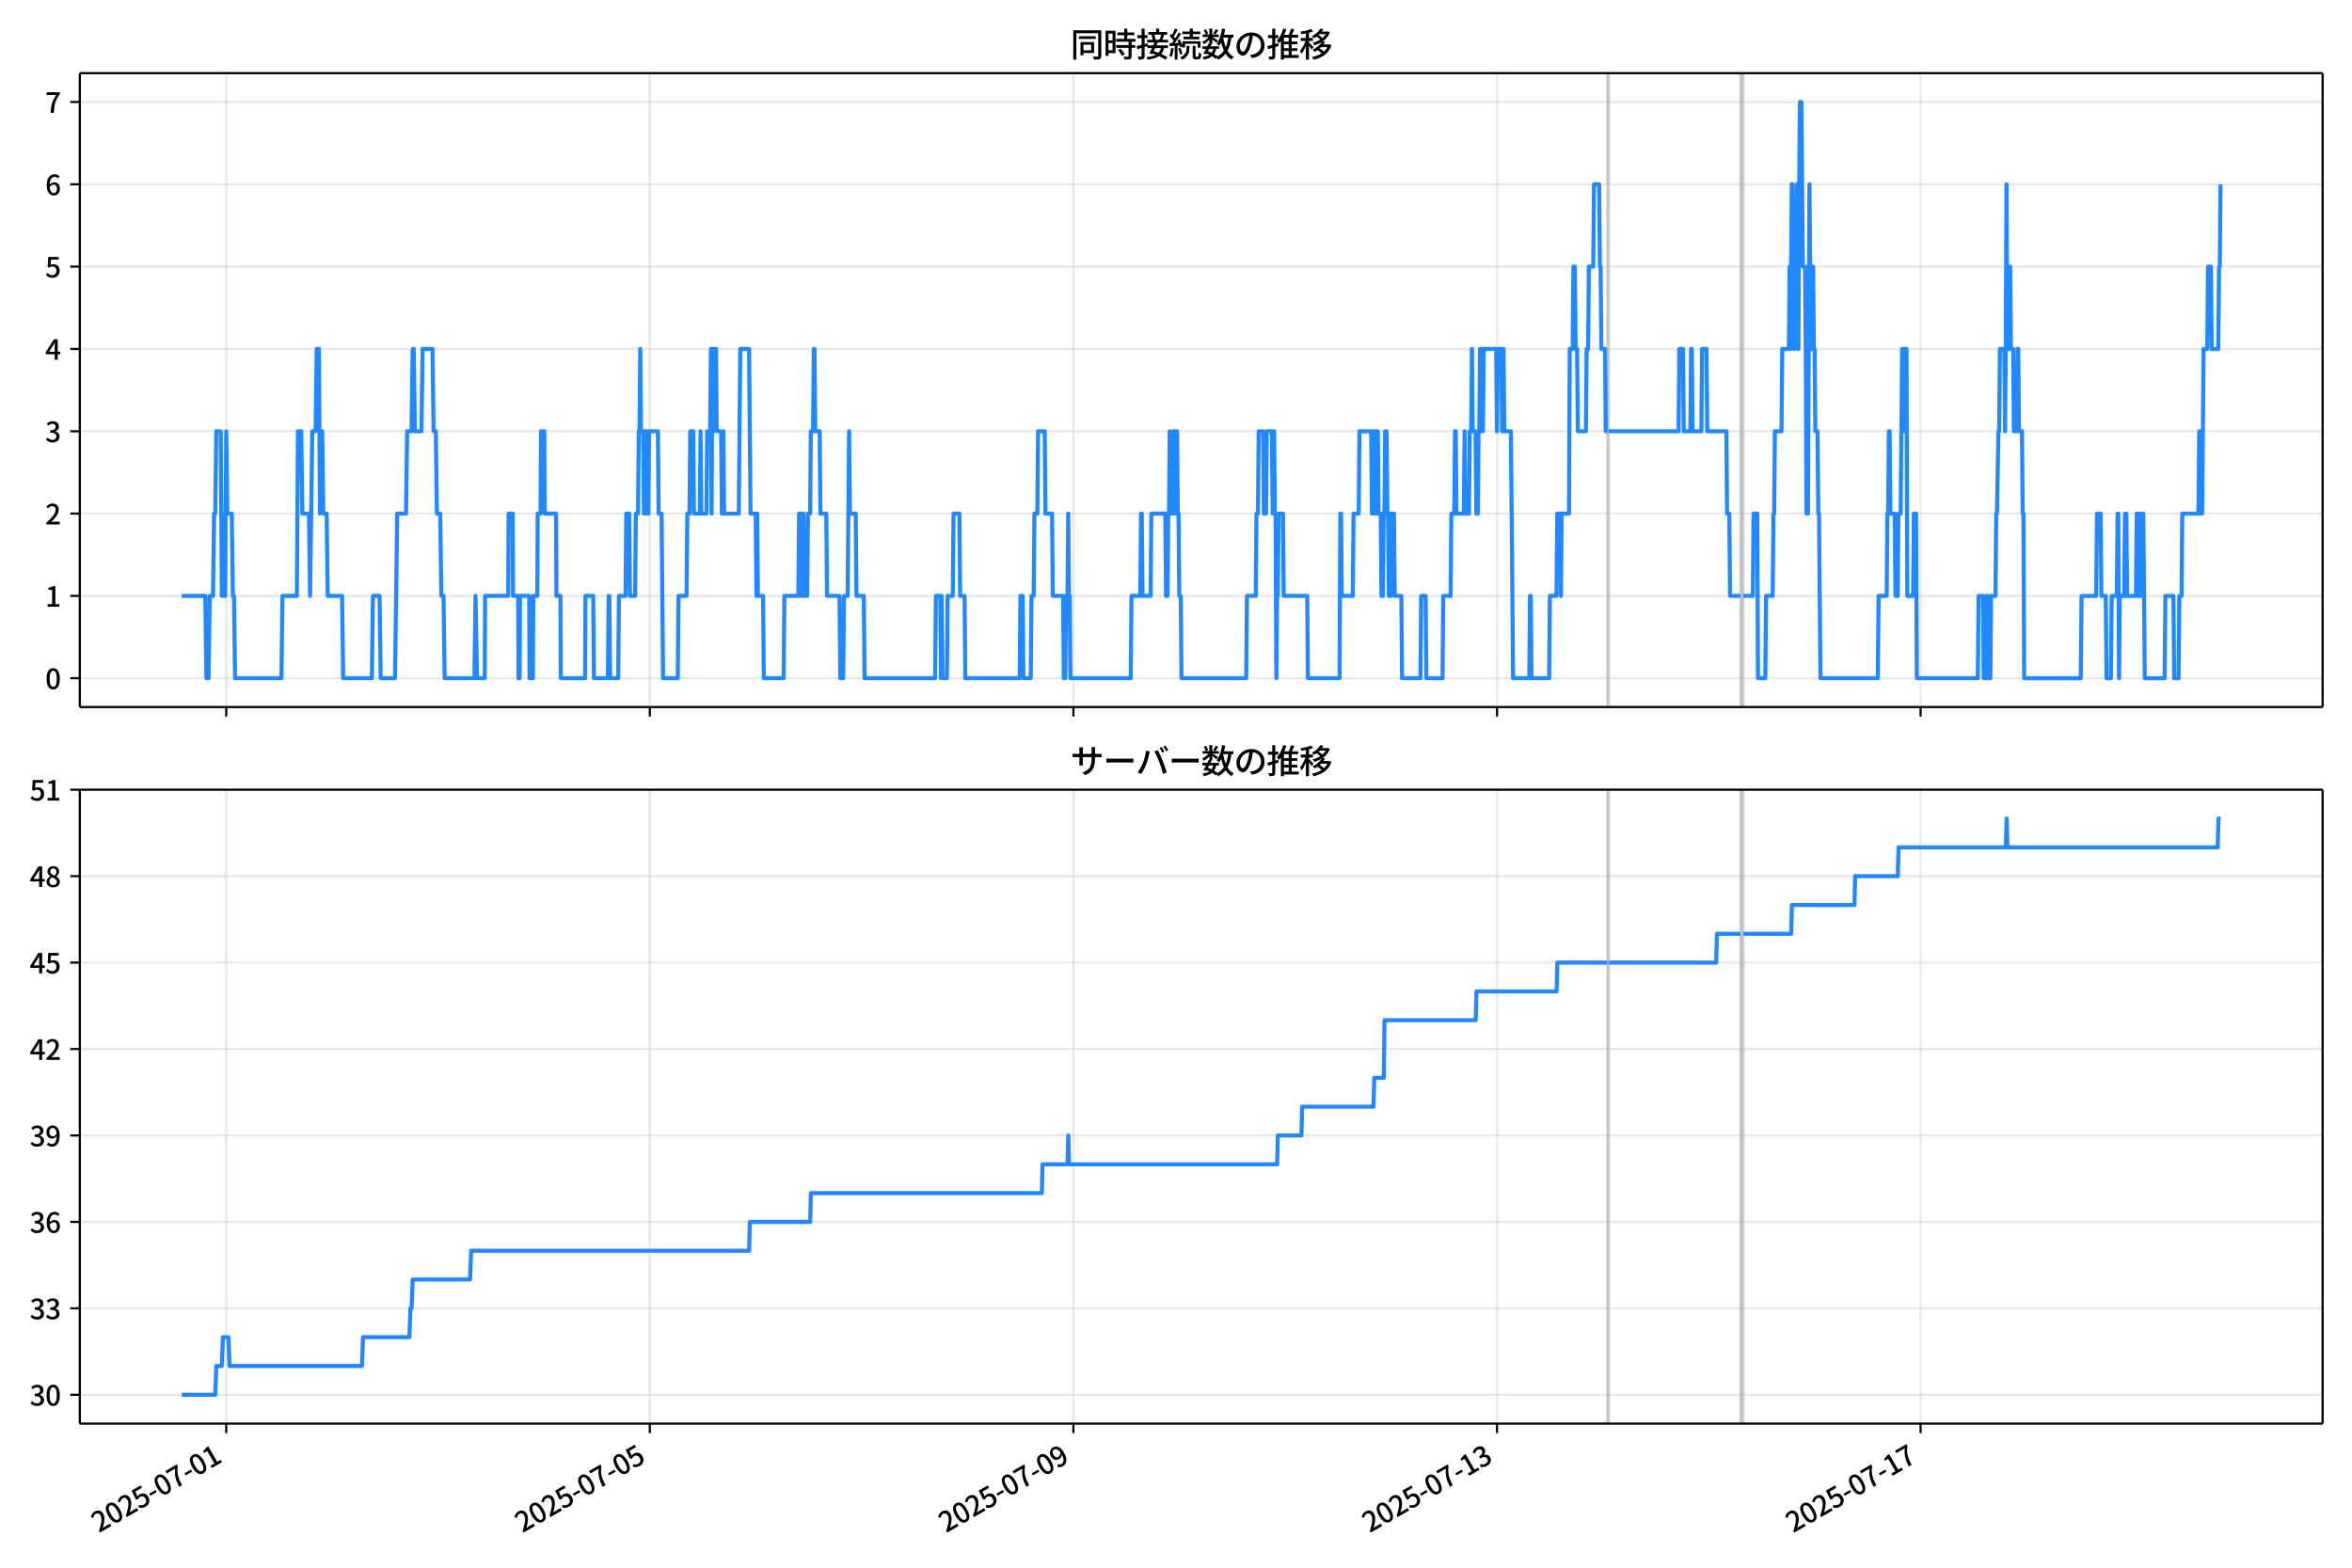 <!DOCTYPE svg  PUBLIC '-//W3C//DTD SVG 1.1//EN'  'http://www.w3.org/Graphics/SVG/1.1/DTD/svg11.dtd'>
<svg version="1.1" viewBox="0 0 864 576" xmlns="http://www.w3.org/2000/svg" xmlns:xlink="http://www.w3.org/1999/xlink">
 <defs>
  <style type="text/css">*{stroke-linejoin: round; stroke-linecap: butt}</style>
 </defs>
 <g id="aa">
  <g id="ab">
   <path d="m0 576h864v-576h-864z" fill="#fff"/>
  </g>
  <g id="ac">
   <g id="ad">
    <path d="m29.32 259.78h823.88v-232.9h-823.88z" fill="#fff"/>
   </g>
   <g id="ae">
    <path d="m590.45 259.78h.54v-232.9h-.54z" clip-path="url(#a)" fill="#808080" opacity=".3" stroke="#808080"/>
   </g>
   <g id="af">
    <path d="m639.34 259.78h1.081v-232.9h-1.081z" clip-path="url(#a)" fill="#808080" opacity=".3" stroke="#808080"/>
   </g>
   <g id="ag">
    <g id="ah">
     <g id="ai">
      <path d="m83.109 259.78v-232.9" clip-path="url(#a)" fill="none" stroke="#b0b0b0" stroke-linecap="square" stroke-opacity=".3" stroke-width=".8"/>
     </g>
     <g id="aj">
      <defs>
       <path id="f" d="m0 0v3.5" stroke="#000" stroke-width=".8"/>
      </defs>
      <use x="83.109" y="259.778" stroke="#000000" stroke-width=".8" xlink:href="#f"/>
     </g>
    </g>
    <g id="ak">
     <g id="al">
      <path d="m238.71 259.78v-232.9" clip-path="url(#a)" fill="none" stroke="#b0b0b0" stroke-linecap="square" stroke-opacity=".3" stroke-width=".8"/>
     </g>
     <g id="am">
      <use x="238.714" y="259.778" stroke="#000000" stroke-width=".8" xlink:href="#f"/>
     </g>
    </g>
    <g id="an">
     <g id="ao">
      <path d="m394.32 259.78v-232.9" clip-path="url(#a)" fill="none" stroke="#b0b0b0" stroke-linecap="square" stroke-opacity=".3" stroke-width=".8"/>
     </g>
     <g id="ap">
      <use x="394.32" y="259.778" stroke="#000000" stroke-width=".8" xlink:href="#f"/>
     </g>
    </g>
    <g id="aq">
     <g id="ar">
      <path d="m549.93 259.78v-232.9" clip-path="url(#a)" fill="none" stroke="#b0b0b0" stroke-linecap="square" stroke-opacity=".3" stroke-width=".8"/>
     </g>
     <g id="as">
      <use x="549.925" y="259.778" stroke="#000000" stroke-width=".8" xlink:href="#f"/>
     </g>
    </g>
    <g id="at">
     <g id="au">
      <path d="m705.53 259.78v-232.9" clip-path="url(#a)" fill="none" stroke="#b0b0b0" stroke-linecap="square" stroke-opacity=".3" stroke-width=".8"/>
     </g>
     <g id="av">
      <use x="705.53" y="259.778" stroke="#000000" stroke-width=".8" xlink:href="#f"/>
     </g>
    </g>
   </g>
   <g id="aw">
    <g id="ax">
     <g id="ay">
      <path d="m29.32 249.19h823.88" clip-path="url(#a)" fill="none" stroke="#b0b0b0" stroke-linecap="square" stroke-opacity=".3" stroke-width=".8"/>
     </g>
     <g id="az">
      <defs>
       <path id="c" d="m0 0h-3.5" stroke="#000" stroke-width=".8"/>
      </defs>
      <use x="29.32" y="249.191" stroke="#000000" stroke-width=".8" xlink:href="#c"/>
     </g>
     <g id="ba">
      <!-- 0 -->
      <g transform="translate(16.62 253.18) scale(.1 -.1)">
       <defs>
        <path id="d" transform="scale(.016)" d="m1830-90q-460 0-806 275-346 276-535 823-188 547-188 1366 0 820 188 1357 189 538 535 803 346 266 806 266 461 0 800-269 340-269 528-803 189-534 189-1354 0-819-189-1366-188-547-528-823-339-275-800-275zm0 589q237 0 422 185 186 186 288 599 103 413 103 1091 0 679-103 1082-102 403-288 582-185 180-422 180-236 0-422-180-186-179-292-582-105-403-105-1082 0-678 105-1091 106-413 292-599 186-185 422-185z"/>
       </defs>
       <use xlink:href="#d"/>
      </g>
     </g>
    </g>
    <g id="bb">
     <g id="bc">
      <path d="m29.32 218.95h823.88" clip-path="url(#a)" fill="none" stroke="#b0b0b0" stroke-linecap="square" stroke-opacity=".3" stroke-width=".8"/>
     </g>
     <g id="bd">
      <use x="29.32" y="218.945" stroke="#000000" stroke-width=".8" xlink:href="#c"/>
     </g>
     <g id="be">
      <!-- 1 -->
      <g transform="translate(16.62 222.93) scale(.1 -.1)">
       <defs>
        <path id="k" transform="scale(.016)" d="m544 0v608h1037v3277h-845v467q333 58 579 147 247 90 451 218h557v-4109h915v-608h-2694z"/>
       </defs>
       <use xlink:href="#k"/>
      </g>
     </g>
    </g>
    <g id="bf">
     <g id="bg">
      <path d="m29.32 188.7h823.88" clip-path="url(#a)" fill="none" stroke="#b0b0b0" stroke-linecap="square" stroke-opacity=".3" stroke-width=".8"/>
     </g>
     <g id="bh">
      <use x="29.32" y="188.699" stroke="#000000" stroke-width=".8" xlink:href="#c"/>
     </g>
     <g id="bi">
      <!-- 2 -->
      <g transform="translate(16.62 192.68) scale(.1 -.1)">
       <defs>
        <path id="e" transform="scale(.016)" d="m282 0v429q697 621 1164 1136 468 515 701 956 234 442 234 826 0 256-87 451-86 196-262 301-176 106-445 106-275 0-506-151-230-150-422-368l-416 410q301 333 637 518 336 186 803 186 429 0 749-176t496-493 176-745q0-455-224-919t-615-935q-390-470-889-950 186 20 394 36t374 16h1184v-634h-3046z"/>
       </defs>
       <use xlink:href="#e"/>
      </g>
     </g>
    </g>
    <g id="bj">
     <g id="bk">
      <path d="m29.32 158.45h823.88" clip-path="url(#a)" fill="none" stroke="#b0b0b0" stroke-linecap="square" stroke-opacity=".3" stroke-width=".8"/>
     </g>
     <g id="bl">
      <use x="29.32" y="158.452" stroke="#000000" stroke-width=".8" xlink:href="#c"/>
     </g>
     <g id="bm">
      <!-- 3 -->
      <g transform="translate(16.62 162.44) scale(.1 -.1)">
       <defs>
        <path id="j" transform="scale(.016)" d="m1715-90q-371 0-656 90t-503 240q-217 150-377 323l359 474q211-205 479-359 269-153 634-153 269 0 467 92 199 93 311 266t112 423q0 256-125 451t-429 300q-304 106-835 106v551q467 0 732 105 266 106 384 291 119 186 119 423 0 307-192 489-192 183-531 183-269 0-503-119-233-118-438-316l-384 460q282 256 614 413 333 157 737 157 422 0 748-144 327-144 512-413 186-269 186-659 0-403-221-685-221-281-592-422v-26q269-70 490-227t349-400 128-557q0-422-215-726-214-304-573-468-358-163-787-163z"/>
       </defs>
       <use xlink:href="#j"/>
      </g>
     </g>
    </g>
    <g id="bn">
     <g id="bo">
      <path d="m29.32 128.21h823.88" clip-path="url(#a)" fill="none" stroke="#b0b0b0" stroke-linecap="square" stroke-opacity=".3" stroke-width=".8"/>
     </g>
     <g id="bp">
      <use x="29.32" y="128.206" stroke="#000000" stroke-width=".8" xlink:href="#c"/>
     </g>
     <g id="bq">
      <!-- 4 -->
      <g transform="translate(16.62 132.19) scale(.1 -.1)">
       <defs>
        <path id="l" transform="scale(.016)" d="m2170 0v3072q0 192 12 457 13 266 20 458h-26q-90-179-183-365-92-185-195-364l-921-1415h2579v-576h-3328v493l1875 2957h858v-4717h-691z"/>
       </defs>
       <use xlink:href="#l"/>
      </g>
     </g>
    </g>
    <g id="br">
     <g id="bs">
      <path d="m29.32 97.959h823.88" clip-path="url(#a)" fill="none" stroke="#b0b0b0" stroke-linecap="square" stroke-opacity=".3" stroke-width=".8"/>
     </g>
     <g id="bt">
      <use x="29.32" y="97.959" stroke="#000000" stroke-width=".8" xlink:href="#c"/>
     </g>
     <g id="bu">
      <!-- 5 -->
      <g transform="translate(16.62 101.94) scale(.1 -.1)">
       <defs>
        <path id="h" transform="scale(.016)" d="m1715-90q-365 0-653 90t-506 237q-217 147-383 307l352 480q134-134 294-246t361-183q202-70 452-70 262 0 473 118 212 119 333 346 122 227 122 541 0 460-247 716-246 256-649 256-224 0-384-64t-365-198l-365 237 141 2240h2387v-627h-1747l-109-1204q154 77 307 118 154 42 340 42 397 0 723-160t518-490q192-329 192-847 0-519-224-887t-586-560q-361-192-777-192z"/>
       </defs>
       <use xlink:href="#h"/>
      </g>
     </g>
    </g>
    <g id="bv">
     <g id="bw">
      <path d="m29.32 67.713h823.88" clip-path="url(#a)" fill="none" stroke="#b0b0b0" stroke-linecap="square" stroke-opacity=".3" stroke-width=".8"/>
     </g>
     <g id="bx">
      <use x="29.32" y="67.713" stroke="#000000" stroke-width=".8" xlink:href="#c"/>
     </g>
     <g id="by">
      <!-- 6 -->
      <g transform="translate(16.62 71.698) scale(.1 -.1)">
       <defs>
        <path id="q" transform="scale(.016)" d="m1971-90q-339 0-634 144-294 144-518 435-224 292-352 733-128 442-128 1044 0 678 147 1161 148 483 397 784 250 301 570 445t665 144q397 0 688-147 292-147 490-359l-403-448q-128 154-327 253-198 99-409 99-307 0-567-182-259-182-413-605-153-422-153-1145 0-608 115-1002t326-589q212-195 493-195 212 0 375 121 163 122 259 343t96 522q0 300-90 511-89 212-259 320-169 109-419 109-211 0-451-134t-458-461l-25 538q134 192 313 323t374 201q196 71 375 71 397 0 694-163 298-163 467-490 170-326 170-825 0-468-195-817-195-348-512-544-317-195-701-195z"/>
       </defs>
       <use xlink:href="#q"/>
      </g>
     </g>
    </g>
    <g id="bz">
     <g id="ca">
      <path d="m29.32 37.466h823.88" clip-path="url(#a)" fill="none" stroke="#b0b0b0" stroke-linecap="square" stroke-opacity=".3" stroke-width=".8"/>
     </g>
     <g id="cb">
      <use x="29.32" y="37.466" stroke="#000000" stroke-width=".8" xlink:href="#c"/>
     </g>
     <g id="cc">
      <!-- 7 -->
      <g transform="translate(16.62 41.451) scale(.1 -.1)">
       <defs>
        <path id="i" transform="scale(.016)" d="m1235 0q32 646 109 1187t224 1024 384 941 576 938h-2208v627h3027v-455q-409-512-665-989-256-476-397-969t-205-1053-90-1251h-755z"/>
       </defs>
       <use xlink:href="#i"/>
      </g>
     </g>
    </g>
   </g>
   <g id="cd">
    <path d="m66.769 218.95h8.641l.405 30.246h.81l.405-30.246h1.216l.405-30.246h.405l.405-30.246h1.621l.405 60.493.405-30.246.405 30.246h.405l.405-60.493.405 30.246h1.621l.405 30.246h.405l.405 30.246h17.019l.405-30.246h5.268l.405-60.493h1.216l.405 30.246h2.431l.405 30.246.81-60.493h1.216l.405-30.246h.81l.405 60.493.405-30.246h.405l.405 30.246h1.216l.405 30.246h5.268l.405 30.246h10.536l.405-30.246h2.431l.405 30.246h5.268l.81-60.493h3.242l.405-30.246h1.621l.405-30.246h.405l.405 30.246h2.431l.405-30.246h3.647l.405 30.246h.81l.405 30.246h1.216l.405 30.246h.81l.405 30.246h10.941l.405-30.246.54 30.246h2.837l.135-30.246h8.51l.135-30.246h1.486l.135 30.246h1.891l.135 30.246h.405l.135-30.246h3.377l.135 30.246h1.216l.135-30.246h1.486l.135-30.246h1.081l.135-30.246h1.216l.135 30.246h4.187l.135 30.246h1.486l.135 30.246h8.915l.135-30.246h2.837l.27 30.246h5.133l.27-30.246h.27l.27 30.246h2.972l.27-30.246h2.431l.27-30.246h1.081l.27 30.246h1.891l.27-30.246h.81l.27-30.246h.27l.27-30.246.27 30.246h.81l.27 30.246.27-30.246h.27l.27 30.246.27-30.246.27 30.246h.27l.27-30.246h3.242l.27 30.246h1.081l.54 60.493h5.403l.27-30.246h2.972l.27-30.246h.81l.27-30.246h1.081l.27 30.246h2.161l.27-30.246.27 30.246h1.891l.27-30.246h1.081l.27-30.246.27 60.493.27-60.493.27 30.246h.27l.27-30.246h.54l.27 30.246h1.621l.27 30.246.27-30.246h.27l.27 30.246h5.403l.54-60.493h3.242l.54 60.493h1.891l.27 30.246.27-30.246.27 30.246h1.891l.27 30.246h7.294l.27-30.246h5.133l.27-30.246h.54l.27 30.246h.27l.27-30.246h.27l.27 30.246h1.081l.27-30.246h.81l.27-30.246h.81l.27-30.246h.27l.27 30.246h1.621l.27 30.246h2.161l.27 30.246h4.593l.27 30.246h1.081l.27-30.246h1.351l.54-60.493.27 30.246h2.161l.27 30.246h2.701l.27 30.246h25.934l.27-30.246h1.621l.27 30.246.27-30.246.27 30.246h1.621l.27-30.246h1.891l.27-30.246h2.161l.27 30.246h1.621l.27 30.246h19.991l.27-30.246h.81l.27 30.246h2.701l.27-30.246h.81l.27-30.246h1.081l.27-30.246h2.431l.27 30.246h2.431l.27 30.246h3.782l.27 30.246h.54l.27-30.246h.54l.27-30.246.27 30.246h.27l.27 30.246h22.152l.27-30.246h3.242l.27-30.246h.27l.27 30.246h2.972l.27-30.246h5.133l.27 30.246h.54l.27-30.246h.27l.27-30.246.27 30.246h.81l.27-30.246.27 30.246h.27l.27-30.246h.54l.27 30.246h.27l.27 30.246h.54l.27 30.246h23.773l.27-30.246h3.242l.27-30.246h.54l.27-30.246h1.621l.27 30.246h.81l.27-30.246h1.891l.27 30.246.27-30.246h.27l.27 30.246h.27l.27 60.493.27-30.246h.27l.27-30.246h1.621l.27 30.246h8.645l.27 30.246h11.616l.27-60.493h.27l.27 30.246h4.052l.27-30.246h1.891l.27-30.246h4.322l.27 30.246.27-30.246.27 30.246h.27l.27-30.246.27 30.246h.27l.27-30.246h.27l.27 30.246h.81l.27 30.246h.54l.27-30.246h.27l.27-30.246h.54l.27 30.246h.27l.27 30.246h.27l.27-30.246.27 30.246.27-30.246h.81l.27 30.246h2.431l.27 30.246h6.754l.27-30.246h1.621l.27 30.246h5.943l.27-30.246h2.701l.27-30.246h1.081l.27-30.246h.27l.27 30.246h2.701l.27-30.246.27 30.246h1.351l.27-30.246h.54l.27-30.246.27 30.246h1.081l.27 30.246h.54l.27-30.246h.27l.27-30.246h.27l.27 30.246h.54l.27-30.246h4.593l.27 30.246.27-30.246h1.351l.27 30.246.27-30.246h.27l.27 30.246h2.431l.81 90.739h5.943l.27-30.246h.27l.27 30.246h6.484l.27-30.246h2.431l.27-30.246h1.081l.27 30.246.27-30.246h2.701l.27-60.493h1.081l.27-30.246h.54l.27 30.246h.54l.27 30.246h2.972l.27-30.246h.54l.27-30.246h1.621l.27-30.246h1.891l.27 30.246h.27l.27 30.246h1.351l.27 30.246h.54m.54 0h25.664l.27-30.246h1.351l.27 30.246h2.431l.27-30.246h.27l.27 30.246h3.242l.27-30.246h1.621l.27 30.246h7.024l.27 30.246h.81l.27 30.246h3.782m1.081 0h3.512l.27-30.246h1.351l.27 60.493h2.701l.27-30.246h2.431l.27-30.246h.27l.27-30.246h2.431l.27-30.246h2.431l.27-30.246.27 30.246.54-60.493h.27l.54 60.493.27-30.246h.54l.27-30.246.27 60.493h.27l.27-60.493.27-30.246h.54l.54 60.493h.81l.27 30.246.27 60.493.27-30.246.27 30.246.54-120.99.54 60.493h.54l.27-30.246.27 30.246h.27l.27 30.246h.81l.27 30.246h.27l.54 60.493h21.072l.27-30.246h2.972l.27-30.246h.27l.27-30.246h.27l.27 30.246h1.621l.27 30.246h.81l.27-30.246h.81l.54-60.493h.54l.27 30.246.27-30.246h.54l.27 90.739h2.161l.27-30.246h.81l.27 60.493h22.422l.27-30.246h1.621l.27 30.246h.81l.27-30.246h.54l.27 30.246h.54l.27-30.246h1.621l.27-30.246h.27l.54-30.246h.27l.27-30.246h1.621l.27 30.246.27-30.246.27-60.493.27 60.493h.54l.27-30.246h.27l.27 30.246h.81l.27 30.246h1.081l.27-30.246h.27l.27 30.246h1.081l.27 30.246h.27l.27 60.493h20.801l.27-30.246h5.403l.27-30.246h1.351l.27 30.246h1.621l.27 30.246h1.621l.27-30.246h1.891l.27-30.246h.27l.27 60.493.27-30.246h1.621l.27-30.246.27 30.246.27-30.246.27 30.246h3.242l.27-30.246h.54l.27 30.246h.54l.27-30.246h.81l.54 60.493h7.294l.27-30.246h2.972l.27 30.246h1.621l.27-30.246h.81l.27-30.246h5.943l.27-30.246h.27l.27 30.246h.54l.54-60.493h1.351l.27-30.246h1.081l.27 30.246h2.431l.27-30.246h.27l.27-30.246v0" clip-path="url(#a)" fill="none" stroke="#28f" stroke-linecap="square" stroke-width="1.5"/>
   </g>
   <g id="ce">
    <path d="m29.32 259.78v-232.9" fill="none" stroke="#000" stroke-linecap="square" stroke-width=".8"/>
   </g>
   <g id="cf">
    <path d="m853.2 259.78v-232.9" fill="none" stroke="#000" stroke-linecap="square" stroke-width=".8"/>
   </g>
   <g id="cg">
    <path d="m29.32 259.78h823.88" fill="none" stroke="#000" stroke-linecap="square" stroke-width=".8"/>
   </g>
   <g id="ch">
    <path d="m29.32 26.88h823.88" fill="none" stroke="#000" stroke-linecap="square" stroke-width=".8"/>
   </g>
   <g id="ci">
    <!-- 同時接続数の推移 -->
    <g transform="translate(393.26 20.88) scale(.12 -.12)">
     <defs>
      <path id="w" transform="scale(.016)" d="m1587 3936h3232v-518h-3232v518zm320-1114h557v-2534h-557v2534zm301 0h2291v-2086h-2291v512h1734v1069h-1734v505zm-1683 2260h5113v-570h-4524v-5056h-589v5626zm4768 0h595v-4896q0-250-67-397t-227-218q-160-77-426-96t-675-19q-13 83-45 192t-77 218q-45 108-89 185 281-13 527-13 247 0 330 0 83 7 118 42 36 35 36 112v4890z"/>
      <path id="u" transform="scale(.016)" d="m2714 4672h3238v-525h-3238v525zm-244-1235h3712v-538h-3712v538zm20-1184h3635v-531h-3635v531zm1523 3155h595v-2310h-595v2310zm832-2451h589v-2823q0-230-61-364-61-135-227-199-167-70-423-86t-633-16q-20 121-78 285-57 163-121 284 275-6 509-9t310-3q77 6 106 28 29 23 29 93v2810zm-2023-1677 487 282q153-160 313-352t294-381q135-189 206-343l-519-313q-64 153-189 348-124 196-278 394-154 199-314 365zm-2086 3718h1619v-4281h-1619v544h1056v3187h-1056v550zm32-1843h1293v-537h-1293v537zm-320 1843h563v-4832h-563v4832z"/>
      <path id="v" transform="scale(.016)" d="m3866 5408h614v-870h-614v870zm-1479-653h3597v-518h-3597v518zm-230-1485h4e3v-518h-4e3v518zm825 922 519 102q64-160 121-342 58-182 96-352 39-170 45-304l-544-128q-6 134-42 313-35 180-83 365-48 186-112 346zm1856 109 589-71q-96-275-202-557-105-281-195-486l-518 77q58 147 122 329 64 183 118 372t86 336zm-2643-2106h3943v-518h-3943v518zm1408 685 602-115q-167-371-362-784t-390-797-362-685l-525 179q160 288 346 666t368 784 323 752zm-659-2157 358 403q352-102 733-240 381-137 752-304 371-166 697-336 327-169 558-329l-384-461q-218 160-532 336-313 176-685 345-371 170-755 323-384 154-742 263zm1894 1114 583-71q-122-550-353-944-230-393-604-662t-922-435q-547-167-1296-269-25 128-93 269-67 141-137 230 678 64 1168 192t819 349q330 221 531 550 202 330 304 791zm-4684 217q396 90 953 240 557 151 1120 311l77-544q-525-154-1053-311-528-156-963-284l-134 588zm121 2093h1965v-563h-1965v563zm819 1248h576v-5229q0-236-51-374t-192-208q-141-77-355-99-214-23-541-16-13 115-64 288t-109 294q205-6 381-6t234 0q64 0 92 28 29 29 29 93v5229z"/>
      <path id="t" transform="scale(.016)" d="m4058 5408h595v-1798h-595v1798zm-1415-563h3443v-499h-3443v499zm231-992h3008v-499h-3008v499zm-224-877h3475v-1203h-531v729h-2432v-729h-512v1203zm1964-877h551v-1881q0-122 22-157 23-35 106-35 25 0 92 0 68 0 135 0t99 0q51 0 83 54t45 224 19 515q90-70 234-131t259-93q-19-429-83-662-64-234-183-326-118-93-316-93-39 0-103 0t-134 0-138 0q-67 0-99 0-237 0-365 64t-176 218q-48 153-48 422v1881zm-1164-6h550v-455q0-243-48-528-48-284-186-579-137-294-409-572-272-279-727-503-70 90-192 208-121 118-230 195 416 205 665 438 250 234 371 474 122 240 164 467 42 228 42 413v442zm-2240 3309 524-192q-121-244-259-503-137-259-275-496t-259-416l-410 173q122 186 246 438 125 253 240 515 116 263 193 481zm716-743 500-230q-224-359-496-756-272-396-548-764-275-368-518-650l-358 205q179 211 377 483 199 272 387 569 189 298 358 592 170 295 298 551zm-1721-665 307 403q166-154 339-340 173-185 320-364t224-327l-326-460q-77 160-218 348-141 189-314 384-172 196-332 356zm1485-832 435 179q128-211 249-458 122-246 215-474 93-227 137-412l-473-211q-32 185-119 422-86 237-201 486-115 250-243 468zm-1530-583q422 26 998 54 576 29 1184 68l7-499q-570-45-1127-84-556-38-992-70l-70 531zm1702-992 436 135q121-276 214-596t118-556l-454-148q-26 237-112 563-86 327-202 602zm-1363 109 499-83q-57-455-163-897-105-441-253-748-51 32-134 73-83 42-170 83-86 42-144 62 148 294 234 697t131 813zm691 627h525v-2861h-525v2861z"/>
      <path id="n" transform="scale(.016)" d="m224 2022h3187v-499h-3187v499zm51 2247h3111v-487h-3111v487zm1127-1735 563-121q-154-320-333-672t-352-679q-173-326-326-582l-532 173q148 243 324 566t345 669q170 346 311 646zm934-832 563-64q-89-480-262-838t-461-614-701-432-976-298q-25 128-99 269t-157 237q659 102 1085 303 426 202 666 554t342 883zm422 3597 519-211q-147-218-298-436-150-217-278-377l-403 186q121 173 252 413 132 240 208 425zm-1203 109h563v-2957h-563v2957zm-1075-320 448 186q134-192 246-420 112-227 157-393l-467-211q-38 172-147 406t-237 432zm1094-1050 397-236q-160-263-400-529-240-265-519-489-278-224-553-378-51 103-141 237-89 135-179 218 269 109 534 294 266 186 493 416 228 231 368 467zm487-204q83-45 246-145 163-99 352-211t346-211 221-150l-327-423q-83 77-230 198-147 122-317 253-170 132-327 250-156 119-259 189l295 250zm1798 396h2311v-556h-2311v556zm115 1178 615-90q-103-640-263-1235t-384-1101q-224-505-512-889-44 57-134 134t-186 157-166 125q275 339 473 796 199 458 340 995 141 538 217 1108zm1223-1510 614-58q-147-1101-445-1940-297-838-813-1443-515-604-1321-1014-26 71-90 177-64 105-134 208-70 102-128 159 742 346 1212 880 471 535 730 1290 260 755 375 1741zm-1005-135q134-851 387-1597 253-745 659-1305 407-560 1002-874-70-57-154-150-83-93-154-189-70-96-121-179-633 371-1056 988-422 618-688 1434-265 816-425 1783l550 89zm-3309-3065 327 416q377-148 754-330 378-182 701-378 324-195 548-368l-416-435q-211 179-519 378-307 198-666 383-358 186-729 334z"/>
      <path id="s" transform="scale(.016)" d="m3686 4378q-64-493-163-1041-99-547-265-1084-192-653-432-1104t-522-688-595-237q-320 0-596 221-275 221-448 621-172 400-172 931 0 537 220 1017 221 480 611 851 391 372 909 583 519 211 1121 211 576 0 1040-186 464-185 793-515 330-329 502-771 173-441 173-941 0-672-278-1194-278-521-816-851-538-329-1318-444l-378 601q166 20 307 42t263 48q307 70 585 217 279 148 496 375 218 227 342 534 125 308 125 692t-122 713q-121 330-358 573-236 243-582 380-346 138-781 138-525 0-935-186-409-185-694-489-284-304-432-656-147-352-147-678 0-365 89-605 90-240 224-355 135-115 276-115t288 144 297 457q151 314 298 800 147 461 246 982 100 522 145 1021l684-12z"/>
      <path id="o" transform="scale(.016)" d="m2995 2925h2893v-519h-2893v519zm0-1280h2893v-519h-2893v519zm-64-1299h3232v-557h-3232v557zm1312 3577h563v-3763h-563v3763zm429 1466 634-141q-154-390-340-794-185-403-339-684l-512 140q103 199 208 458 106 259 195 528 90 269 154 493zm-1472 25 582-147q-153-518-371-1018-217-499-483-931t-573-758q-38 64-109 160-70 96-147 198-77 103-141 160 416 416 733 1034t509 1302zm128-1203h2720v-537h-2720v-4205h-582v4422l313 320h269zm-3174-2157q396 90 953 240 557 151 1120 311l77-544q-525-154-1053-311-528-156-963-284l-134 588zm121 2093h1965v-563h-1965v563zm819 1248h576v-5229q0-236-51-374t-192-208q-141-77-355-99-214-23-541-16-13 115-64 288t-109 294q205-6 381-6t234 0q64 0 92 28 29 29 29 93v5229z"/>
      <path id="m" transform="scale(.016)" d="m4051 5402 595-109q-281-493-729-941t-1107-806q-39 64-106 144t-141 153q-73 74-137 119 608 288 1011 678t614 762zm-77-557h1511v-493h-1863l352 493zm1293 0h109l109 25 384-179q-192-505-496-905t-695-701q-390-301-845-519-454-217-947-358-44 109-137 253t-176 227q448 109 867 294 419 186 777 445 359 259 631 592t419 730v96zm-1990-954 377 307q167-96 336-218 170-121 320-249 151-128 247-237l-397-332q-90 108-237 236t-317 259q-169 132-329 234zm1107-934 595-109q-307-538-803-1031-496-492-1232-876-38 64-102 144t-138 156q-74 77-138 116 455 217 807 483t604 554q253 288 407 563zm-90-589h1460v-506h-1818l358 506zm1268 0h121l109 26 384-167q-192-614-531-1075t-787-794q-448-332-983-553-534-221-1129-355-45 115-132 269-86 153-176 249 551 96 1043 285 493 189 903 473 410 285 714 669t464 883v90zm-2132-1056 410 339q186-102 384-237 198-134 371-275t282-269l-435-371q-103 128-270 272-166 144-361 288t-381 253zm-2150 3533h589v-5376h-589v5376zm-992-1242h2336v-569h-2336v569zm1024-224 365-160q-96-339-231-707-134-368-291-727-157-358-336-672-179-313-365-537-44 128-134 291t-160 272q173 192 339 457 167 266 323 570 157 304 282 618t208 595zm941 1946 416-467q-314-122-695-221-380-99-784-173-403-74-780-131-20 102-71 236-51 135-102 231 358 58 732 138 375 80 711 179t573 208zm-397-2579q58-45 179-170 122-125 266-266 144-140 259-265t160-183l-352-473q-58 102-157 255-99 154-218 317-118 164-227 311-108 147-185 237l275 237z"/>
     </defs>
     <use xlink:href="#w"/>
     <use transform="translate(100)" xlink:href="#u"/>
     <use transform="translate(200)" xlink:href="#v"/>
     <use transform="translate(300)" xlink:href="#t"/>
     <use transform="translate(400)" xlink:href="#n"/>
     <use transform="translate(500)" xlink:href="#s"/>
     <use transform="translate(600)" xlink:href="#o"/>
     <use transform="translate(700)" xlink:href="#m"/>
    </g>
   </g>
  </g>
  <g id="cj">
   <g id="ck">
    <path d="m29.32 523.06h823.88v-232.9h-823.88z" fill="#fff"/>
   </g>
   <g id="cl">
    <path d="m590.45 523.06h.54v-232.9h-.54z" clip-path="url(#b)" fill="#808080" opacity=".3" stroke="#808080"/>
   </g>
   <g id="cm">
    <path d="m639.34 523.06h1.081v-232.9h-1.081z" clip-path="url(#b)" fill="#808080" opacity=".3" stroke="#808080"/>
   </g>
   <g id="cn">
    <g id="co">
     <g id="cp">
      <path d="m83.109 523.06v-232.9" clip-path="url(#b)" fill="none" stroke="#b0b0b0" stroke-linecap="square" stroke-opacity=".3" stroke-width=".8"/>
     </g>
     <g id="cq">
      <use x="83.109" y="523.055" stroke="#000000" stroke-width=".8" xlink:href="#f"/>
     </g>
     <g id="cr">
      <!-- 2025-07-01 -->
      <g transform="translate(36.319 563.33) rotate(-30) scale(.1 -.1)">
       <defs>
        <path id="g" transform="scale(.016)" d="m301 1536v544h1689v-544h-1689z"/>
       </defs>
       <use xlink:href="#e"/>
       <use transform="translate(57)" xlink:href="#d"/>
       <use transform="translate(114)" xlink:href="#e"/>
       <use transform="translate(171)" xlink:href="#h"/>
       <use transform="translate(228)" xlink:href="#g"/>
       <use transform="translate(263.7)" xlink:href="#d"/>
       <use transform="translate(320.7)" xlink:href="#i"/>
       <use transform="translate(377.7)" xlink:href="#g"/>
       <use transform="translate(413.4)" xlink:href="#d"/>
       <use transform="translate(470.4)" xlink:href="#k"/>
      </g>
     </g>
    </g>
    <g id="cs">
     <g id="ct">
      <path d="m238.71 523.06v-232.9" clip-path="url(#b)" fill="none" stroke="#b0b0b0" stroke-linecap="square" stroke-opacity=".3" stroke-width=".8"/>
     </g>
     <g id="cu">
      <use x="238.714" y="523.055" stroke="#000000" stroke-width=".8" xlink:href="#f"/>
     </g>
     <g id="cv">
      <!-- 2025-07-05 -->
      <g transform="translate(191.92 563.33) rotate(-30) scale(.1 -.1)">
       <use xlink:href="#e"/>
       <use transform="translate(57)" xlink:href="#d"/>
       <use transform="translate(114)" xlink:href="#e"/>
       <use transform="translate(171)" xlink:href="#h"/>
       <use transform="translate(228)" xlink:href="#g"/>
       <use transform="translate(263.7)" xlink:href="#d"/>
       <use transform="translate(320.7)" xlink:href="#i"/>
       <use transform="translate(377.7)" xlink:href="#g"/>
       <use transform="translate(413.4)" xlink:href="#d"/>
       <use transform="translate(470.4)" xlink:href="#h"/>
      </g>
     </g>
    </g>
    <g id="cw">
     <g id="cx">
      <path d="m394.32 523.06v-232.9" clip-path="url(#b)" fill="none" stroke="#b0b0b0" stroke-linecap="square" stroke-opacity=".3" stroke-width=".8"/>
     </g>
     <g id="cy">
      <use x="394.32" y="523.055" stroke="#000000" stroke-width=".8" xlink:href="#f"/>
     </g>
     <g id="cz">
      <!-- 2025-07-09 -->
      <g transform="translate(347.53 563.33) rotate(-30) scale(.1 -.1)">
       <defs>
        <path id="p" transform="scale(.016)" d="m1562-90q-410 0-708 150-297 151-502 356l403 461q141-160 346-256t422-96q224 0 425 102 202 103 352 333 151 230 237 614 87 384 87 941 0 589-115 970t-323 563-496 182q-205 0-372-118-166-118-262-336t-96-525q0-301 86-512 87-211 259-323 173-112 417-112 224 0 460 141 237 141 448 461l32-544q-134-180-313-314t-371-208-384-74q-391 0-689 166-297 167-467 496-169 330-169 823 0 467 195 816t515 541 698 192q339 0 636-138 298-137 519-419 221-281 349-710t128-1018q0-691-141-1187t-391-807q-249-310-563-461-313-150-652-150z"/>
       </defs>
       <use xlink:href="#e"/>
       <use transform="translate(57)" xlink:href="#d"/>
       <use transform="translate(114)" xlink:href="#e"/>
       <use transform="translate(171)" xlink:href="#h"/>
       <use transform="translate(228)" xlink:href="#g"/>
       <use transform="translate(263.7)" xlink:href="#d"/>
       <use transform="translate(320.7)" xlink:href="#i"/>
       <use transform="translate(377.7)" xlink:href="#g"/>
       <use transform="translate(413.4)" xlink:href="#d"/>
       <use transform="translate(470.4)" xlink:href="#p"/>
      </g>
     </g>
    </g>
    <g id="da">
     <g id="db">
      <path d="m549.93 523.06v-232.9" clip-path="url(#b)" fill="none" stroke="#b0b0b0" stroke-linecap="square" stroke-opacity=".3" stroke-width=".8"/>
     </g>
     <g id="dc">
      <use x="549.925" y="523.055" stroke="#000000" stroke-width=".8" xlink:href="#f"/>
     </g>
     <g id="dd">
      <!-- 2025-07-13 -->
      <g transform="translate(503.14 563.33) rotate(-30) scale(.1 -.1)">
       <use xlink:href="#e"/>
       <use transform="translate(57)" xlink:href="#d"/>
       <use transform="translate(114)" xlink:href="#e"/>
       <use transform="translate(171)" xlink:href="#h"/>
       <use transform="translate(228)" xlink:href="#g"/>
       <use transform="translate(263.7)" xlink:href="#d"/>
       <use transform="translate(320.7)" xlink:href="#i"/>
       <use transform="translate(377.7)" xlink:href="#g"/>
       <use transform="translate(413.4)" xlink:href="#k"/>
       <use transform="translate(470.4)" xlink:href="#j"/>
      </g>
     </g>
    </g>
    <g id="de">
     <g id="df">
      <path d="m705.53 523.06v-232.9" clip-path="url(#b)" fill="none" stroke="#b0b0b0" stroke-linecap="square" stroke-opacity=".3" stroke-width=".8"/>
     </g>
     <g id="dg">
      <use x="705.53" y="523.055" stroke="#000000" stroke-width=".8" xlink:href="#f"/>
     </g>
     <g id="dh">
      <!-- 2025-07-17 -->
      <g transform="translate(658.74 563.33) rotate(-30) scale(.1 -.1)">
       <use xlink:href="#e"/>
       <use transform="translate(57)" xlink:href="#d"/>
       <use transform="translate(114)" xlink:href="#e"/>
       <use transform="translate(171)" xlink:href="#h"/>
       <use transform="translate(228)" xlink:href="#g"/>
       <use transform="translate(263.7)" xlink:href="#d"/>
       <use transform="translate(320.7)" xlink:href="#i"/>
       <use transform="translate(377.7)" xlink:href="#g"/>
       <use transform="translate(413.4)" xlink:href="#k"/>
       <use transform="translate(470.4)" xlink:href="#i"/>
      </g>
     </g>
    </g>
   </g>
   <g id="di">
    <g id="dj">
     <g id="dk">
      <path d="m29.32 512.47h823.88" clip-path="url(#b)" fill="none" stroke="#b0b0b0" stroke-linecap="square" stroke-opacity=".3" stroke-width=".8"/>
     </g>
     <g id="dl">
      <use x="29.32" y="512.469" stroke="#000000" stroke-width=".8" xlink:href="#c"/>
     </g>
     <g id="dm">
      <!-- 30 -->
      <g transform="translate(10.92 516.45) scale(.1 -.1)">
       <use xlink:href="#j"/>
       <use transform="translate(57)" xlink:href="#d"/>
      </g>
     </g>
    </g>
    <g id="dn">
     <g id="do">
      <path d="m29.32 480.71h823.88" clip-path="url(#b)" fill="none" stroke="#b0b0b0" stroke-linecap="square" stroke-opacity=".3" stroke-width=".8"/>
     </g>
     <g id="dp">
      <use x="29.32" y="480.71" stroke="#000000" stroke-width=".8" xlink:href="#c"/>
     </g>
     <g id="dq">
      <!-- 33 -->
      <g transform="translate(10.92 484.7) scale(.1 -.1)">
       <use xlink:href="#j"/>
       <use transform="translate(57)" xlink:href="#j"/>
      </g>
     </g>
    </g>
    <g id="dr">
     <g id="ds">
      <path d="m29.32 448.95h823.88" clip-path="url(#b)" fill="none" stroke="#b0b0b0" stroke-linecap="square" stroke-opacity=".3" stroke-width=".8"/>
     </g>
     <g id="dt">
      <use x="29.32" y="448.952" stroke="#000000" stroke-width=".8" xlink:href="#c"/>
     </g>
     <g id="du">
      <!-- 36 -->
      <g transform="translate(10.92 452.94) scale(.1 -.1)">
       <use xlink:href="#j"/>
       <use transform="translate(57)" xlink:href="#q"/>
      </g>
     </g>
    </g>
    <g id="dv">
     <g id="dw">
      <path d="m29.32 417.19h823.88" clip-path="url(#b)" fill="none" stroke="#b0b0b0" stroke-linecap="square" stroke-opacity=".3" stroke-width=".8"/>
     </g>
     <g id="dx">
      <use x="29.32" y="417.193" stroke="#000000" stroke-width=".8" xlink:href="#c"/>
     </g>
     <g id="dy">
      <!-- 39 -->
      <g transform="translate(10.92 421.18) scale(.1 -.1)">
       <use xlink:href="#j"/>
       <use transform="translate(57)" xlink:href="#p"/>
      </g>
     </g>
    </g>
    <g id="dz">
     <g id="ea">
      <path d="m29.32 385.43h823.88" clip-path="url(#b)" fill="none" stroke="#b0b0b0" stroke-linecap="square" stroke-opacity=".3" stroke-width=".8"/>
     </g>
     <g id="eb">
      <use x="29.32" y="385.434" stroke="#000000" stroke-width=".8" xlink:href="#c"/>
     </g>
     <g id="ec">
      <!-- 42 -->
      <g transform="translate(10.92 389.42) scale(.1 -.1)">
       <use xlink:href="#l"/>
       <use transform="translate(57)" xlink:href="#e"/>
      </g>
     </g>
    </g>
    <g id="ed">
     <g id="ee">
      <path d="m29.32 353.68h823.88" clip-path="url(#b)" fill="none" stroke="#b0b0b0" stroke-linecap="square" stroke-opacity=".3" stroke-width=".8"/>
     </g>
     <g id="ef">
      <use x="29.32" y="353.675" stroke="#000000" stroke-width=".8" xlink:href="#c"/>
     </g>
     <g id="eg">
      <!-- 45 -->
      <g transform="translate(10.92 357.66) scale(.1 -.1)">
       <use xlink:href="#l"/>
       <use transform="translate(57)" xlink:href="#h"/>
      </g>
     </g>
    </g>
    <g id="eh">
     <g id="ei">
      <path d="m29.32 321.92h823.88" clip-path="url(#b)" fill="none" stroke="#b0b0b0" stroke-linecap="square" stroke-opacity=".3" stroke-width=".8"/>
     </g>
     <g id="ej">
      <use x="29.32" y="321.917" stroke="#000000" stroke-width=".8" xlink:href="#c"/>
     </g>
     <g id="ek">
      <!-- 48 -->
      <g transform="translate(10.92 325.9) scale(.1 -.1)">
       <defs>
        <path id="x" transform="scale(.016)" d="m1830-90q-441 0-787 163-345 164-547 448-202 285-202 650 0 314 122 557t314 419 403 291v32q-256 186-442 458-185 272-185 643 0 365 176 640t480 425q304 151 694 151 410 0 704-160t457-439q164-278 164-649 0-237-96-448t-234-381q-137-169-291-278v-32q218-115 397-285 179-169 288-406t109-557q0-346-189-628-189-281-532-448-342-166-803-166zm314 2708q205 198 310 419 106 221 106 464 0 211-83 384t-247 272q-163 99-393 99-288 0-480-183-192-182-192-502 0-256 134-429 135-172 359-294t486-230zm-294-2170q236 0 418 89 183 90 285 253 103 164 103 388 0 211-90 367-89 157-246 272-157 116-368 215t-454 195q-244-173-398-426-153-252-153-553 0-237 118-416 119-179 324-282 205-102 461-102z"/>
       </defs>
       <use xlink:href="#l"/>
       <use transform="translate(57)" xlink:href="#x"/>
      </g>
     </g>
    </g>
    <g id="el">
     <g id="em">
      <path d="m29.32 290.16h823.88" clip-path="url(#b)" fill="none" stroke="#b0b0b0" stroke-linecap="square" stroke-opacity=".3" stroke-width=".8"/>
     </g>
     <g id="en">
      <use x="29.32" y="290.158" stroke="#000000" stroke-width=".8" xlink:href="#c"/>
     </g>
     <g id="eo">
      <!-- 51 -->
      <g transform="translate(10.92 294.14) scale(.1 -.1)">
       <use xlink:href="#h"/>
       <use transform="translate(57)" xlink:href="#k"/>
      </g>
     </g>
    </g>
   </g>
   <g id="ep">
    <path d="m66.769 512.47h12.288l.405-10.586h2.026l.405-10.586h2.026l.405 10.586h48.627l.405-10.586h17.019l.405-10.586h.405l.405-10.586h21.072l.405-10.586h102.12l.27-10.586h22.152l.27-10.586h84.827l.27-10.586h9.185l.27-10.586.27 10.586h76.452l.27-10.586h8.645l.27-10.586h26.204l.27-10.586h3.512l.27-21.173h33.498l.27-10.586h29.446l.27-10.586h18.37m.54 0h39.442l.27-10.586h8.645m1.081 0h17.56l.27-10.586h22.963l.27-10.586h15.669l.27-10.586h39.442l.27-10.586.27 10.586h77.262l.27-10.586h.81v0" clip-path="url(#b)" fill="none" stroke="#28f" stroke-linecap="square" stroke-width="1.5"/>
   </g>
   <g id="eq">
    <path d="m29.32 523.06v-232.9" fill="none" stroke="#000" stroke-linecap="square" stroke-width=".8"/>
   </g>
   <g id="er">
    <path d="m853.2 523.06v-232.9" fill="none" stroke="#000" stroke-linecap="square" stroke-width=".8"/>
   </g>
   <g id="es">
    <path d="m29.32 523.06h823.88" fill="none" stroke="#000" stroke-linecap="square" stroke-width=".8"/>
   </g>
   <g id="et">
    <path d="m29.32 290.16h823.88" fill="none" stroke="#000" stroke-linecap="square" stroke-width=".8"/>
   </g>
   <g id="eu">
    <!-- サーバー数の推移 -->
    <g transform="translate(393.26 284.16) scale(.12 -.12)">
     <defs>
      <path id="z" transform="scale(.016)" d="m4685 2893q0-621-84-1111-83-489-288-877-204-387-569-691t-928-560l-544 512q448 167 781 371 333 205 550 503 218 298 323 739 106 442 106 1075v1620q0 192-10 339-9 147-22 217h723q-6-70-22-217t-16-339v-1581zm-2304 2086q-7-64-23-199-16-134-16-313v-2317q0-128 6-256 7-128 13-224 7-96 13-140h-710q6 44 12 140 7 96 13 221 7 125 7 259v2317q0 122-10 256-9 135-28 256h723zm-1978-1197q45-12 144-22t237-20q138-9 285-9h4217q237 0 394 13t246 26v-679q-76 7-240 13-163 6-393 6h-4224q-147 0-282-3-134-3-234-10-99-6-150-12v697z"/>
      <path id="r" transform="scale(.016)" d="m621 2854q109-6 265-16 157-9 339-16 183-6 349-6 128 0 352 0t509 0 598 0q314 0 624 0 311 0 586 0t486 0q212 0 327 0 230 0 416 16t301 22v-793q-109 6-308 19-198 13-409 13-109 0-324 0-214 0-489 0t-586 0q-310 0-624 0-313 0-598 0t-509 0-352 0q-262 0-525-10-262-9-428-22v793z"/>
      <path id="y" transform="scale(.016)" d="m4941 5037q83-109 176-269t182-320q90-160 154-288l-416-179q-96 192-240 448t-272 435l416 173zm723 275q83-122 182-282 100-160 196-317 96-156 153-271l-416-186q-102 205-246 454-144 250-279 429l410 173zm-4339-3360q102 262 201 556 100 295 183 612t144 630q61 314 93 602l723-147q-19-83-45-183-26-99-48-195t-42-166q-32-154-86-394t-131-512-164-551q-86-278-182-514-115-301-269-618-153-317-326-618-173-300-346-550l-697 294q301 397 563 874t429 880zm3155 198q-96 250-215 531-118 282-243 567-124 285-246 534-122 250-224 429l659 218q96-179 221-429t253-535q128-284 249-566 122-281 218-525 90-230 195-518 106-288 211-592 106-304 195-589 90-285 154-515l-729-237q-84 352-199 736t-240 768-259 723z"/>
     </defs>
     <use xlink:href="#z"/>
     <use transform="translate(100)" xlink:href="#r"/>
     <use transform="translate(200)" xlink:href="#y"/>
     <use transform="translate(300)" xlink:href="#r"/>
     <use transform="translate(400)" xlink:href="#n"/>
     <use transform="translate(500)" xlink:href="#s"/>
     <use transform="translate(600)" xlink:href="#o"/>
     <use transform="translate(700)" xlink:href="#m"/>
    </g>
   </g>
  </g>
 </g>
 <defs>
  <clipPath id="a">
   <rect x="29.32" y="26.88" width="823.88" height="232.9"/>
  </clipPath>
  <clipPath id="b">
   <rect x="29.32" y="290.16" width="823.88" height="232.9"/>
  </clipPath>
 </defs>
</svg>
